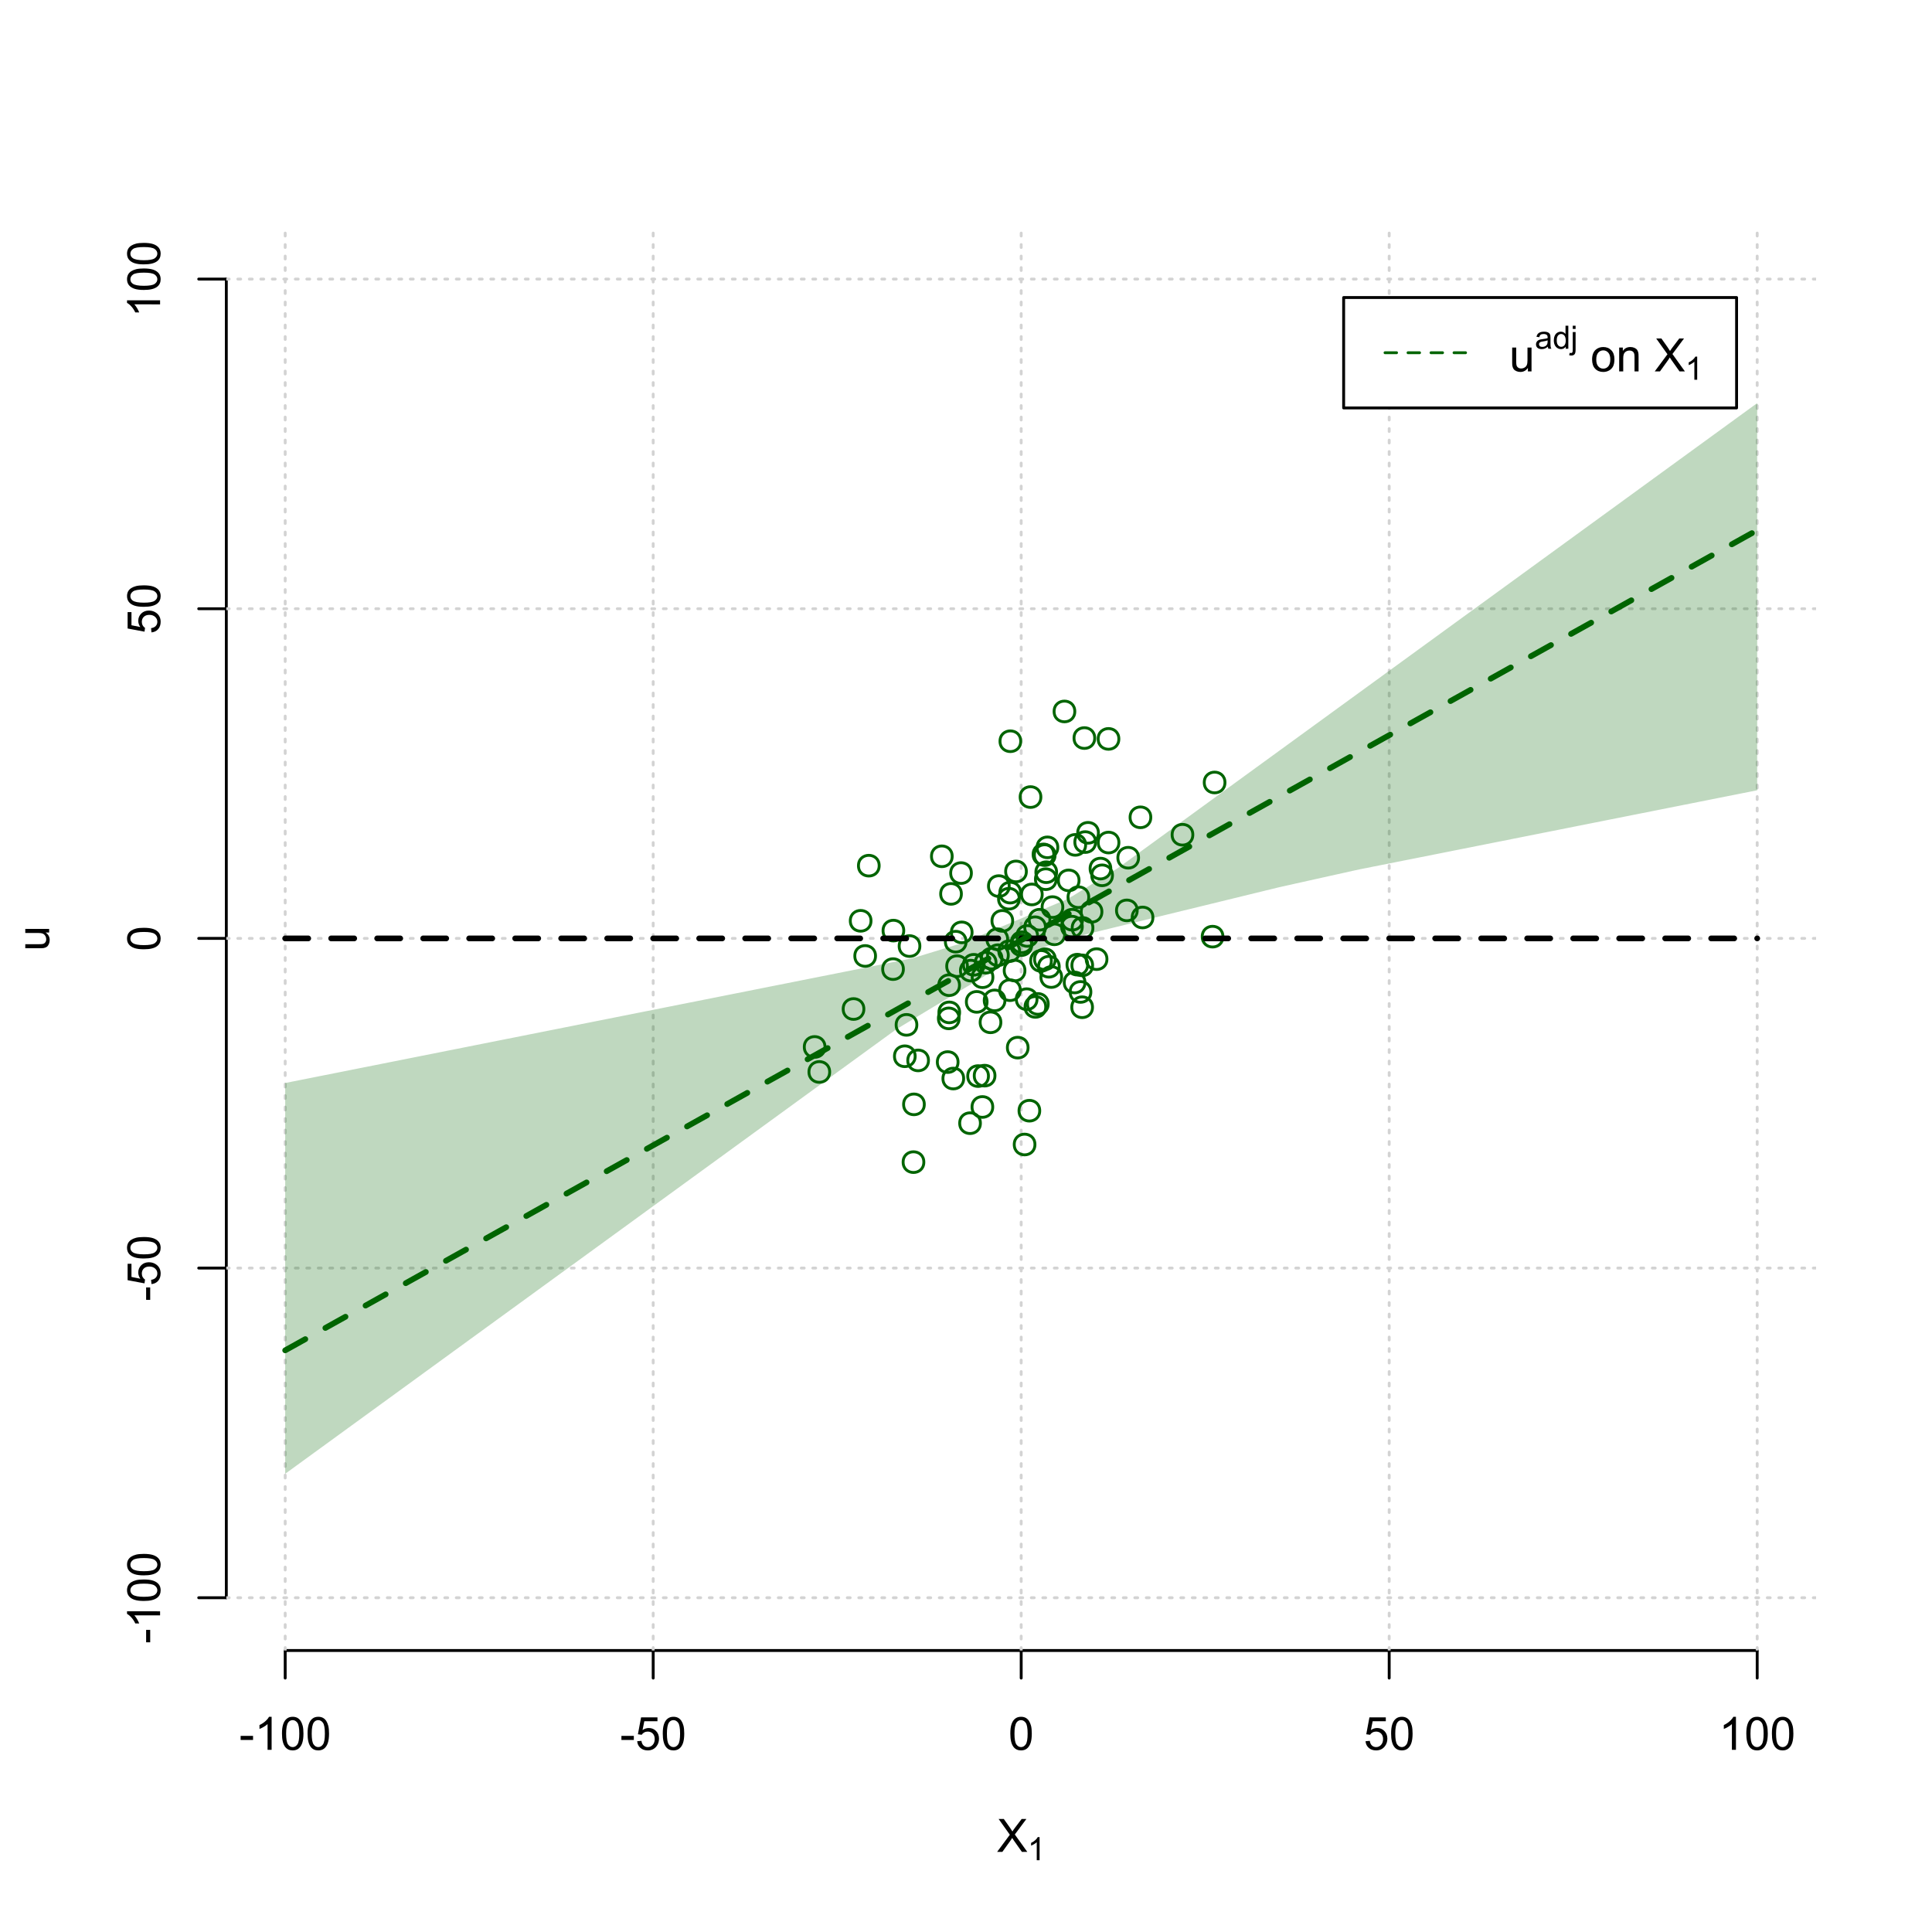<?xml version="1.0" encoding="UTF-8"?>
<svg xmlns="http://www.w3.org/2000/svg" xmlns:xlink="http://www.w3.org/1999/xlink" width="504pt" height="504pt" viewBox="0 0 504 504" version="1.1">
<defs>
<g>
<symbol overflow="visible" id="glyph0-0">
<path style="stroke:none;" d="M 1.5 0 L 1.5 -7.5 L 7.5 -7.5 L 7.5 0 Z M 1.688 -0.188 L 7.312 -0.188 L 7.312 -7.312 L 1.688 -7.312 Z M 1.688 -0.188 "/>
</symbol>
<symbol overflow="visible" id="glyph0-1">
<path style="stroke:none;" d="M 0.055 0 L 3.375 -4.477 L 0.445 -8.59 L 1.797 -8.59 L 3.359 -6.387 C 3.68 -5.93 3.91 -5.578 4.047 -5.332 C 4.238 -5.645 4.465 -5.969 4.727 -6.312 L 6.457 -8.59 L 7.695 -8.59 L 4.676 -4.539 L 7.93 0 L 6.523 0 L 4.359 -3.062 C 4.238 -3.238 4.113 -3.43 3.984 -3.641 C 3.789 -3.324 3.652 -3.109 3.574 -2.992 L 1.418 0 Z M 0.055 0 "/>
</symbol>
<symbol overflow="visible" id="glyph0-2">
<path style="stroke:none;" d="M 0.383 -2.578 L 0.383 -3.641 L 3.621 -3.641 L 3.621 -2.578 Z M 0.383 -2.578 "/>
</symbol>
<symbol overflow="visible" id="glyph0-3">
<path style="stroke:none;" d="M 4.469 0 L 3.414 0 L 3.414 -6.719 C 3.16 -6.477 2.828 -6.234 2.414 -5.996 C 2 -5.75 1.629 -5.57 1.305 -5.449 L 1.305 -6.469 C 1.895 -6.742 2.41 -7.078 2.852 -7.477 C 3.293 -7.871 3.605 -8.254 3.789 -8.625 L 4.469 -8.625 Z M 4.469 0 "/>
</symbol>
<symbol overflow="visible" id="glyph0-4">
<path style="stroke:none;" d="M 0.5 -4.234 C 0.496 -5.246 0.602 -6.062 0.812 -6.688 C 1.02 -7.305 1.328 -7.785 1.742 -8.121 C 2.148 -8.457 2.668 -8.625 3.297 -8.625 C 3.758 -8.625 4.164 -8.531 4.512 -8.348 C 4.855 -8.16 5.141 -7.891 5.371 -7.543 C 5.594 -7.191 5.773 -6.766 5.906 -6.266 C 6.035 -5.762 6.098 -5.086 6.102 -4.234 C 6.098 -3.227 5.996 -2.414 5.789 -1.797 C 5.578 -1.176 5.266 -0.695 4.859 -0.359 C 4.445 -0.02 3.926 0.145 3.297 0.148 C 2.465 0.145 1.816 -0.148 1.348 -0.742 C 0.781 -1.457 0.496 -2.621 0.5 -4.234 Z M 1.582 -4.234 C 1.582 -2.824 1.746 -1.887 2.074 -1.418 C 2.402 -0.949 2.809 -0.715 3.297 -0.719 C 3.777 -0.715 4.184 -0.949 4.52 -1.422 C 4.848 -1.887 5.016 -2.824 5.016 -4.234 C 5.016 -5.648 4.848 -6.59 4.52 -7.055 C 4.184 -7.516 3.773 -7.746 3.289 -7.75 C 2.801 -7.746 2.414 -7.543 2.125 -7.137 C 1.762 -6.613 1.582 -5.645 1.582 -4.234 Z M 1.582 -4.234 "/>
</symbol>
<symbol overflow="visible" id="glyph0-5">
<path style="stroke:none;" d="M 0.5 -2.25 L 1.605 -2.344 C 1.684 -1.805 1.871 -1.398 2.176 -1.125 C 2.473 -0.852 2.836 -0.715 3.258 -0.719 C 3.766 -0.715 4.195 -0.906 4.547 -1.293 C 4.898 -1.672 5.074 -2.18 5.074 -2.82 C 5.074 -3.414 4.902 -3.891 4.566 -4.242 C 4.227 -4.59 3.785 -4.762 3.242 -4.766 C 2.898 -4.762 2.594 -4.684 2.32 -4.531 C 2.047 -4.375 1.832 -4.176 1.676 -3.93 L 0.688 -4.062 L 1.516 -8.473 L 5.789 -8.473 L 5.789 -7.465 L 2.359 -7.465 L 1.898 -5.156 C 2.414 -5.516 2.953 -5.695 3.523 -5.695 C 4.27 -5.695 4.902 -5.434 5.422 -4.914 C 5.934 -4.395 6.191 -3.727 6.195 -2.914 C 6.191 -2.133 5.965 -1.461 5.516 -0.898 C 4.961 -0.199 4.211 0.145 3.258 0.148 C 2.477 0.145 1.836 -0.07 1.344 -0.508 C 0.844 -0.941 0.562 -1.523 0.5 -2.25 Z M 0.5 -2.25 "/>
</symbol>
<symbol overflow="visible" id="glyph0-6">
<path style="stroke:none;" d="M 4.867 0 L 4.867 -0.914 C 4.379 -0.211 3.723 0.141 2.895 0.141 C 2.527 0.141 2.184 0.07 1.867 -0.07 C 1.547 -0.211 1.309 -0.387 1.156 -0.602 C 1 -0.812 0.895 -1.074 0.832 -1.383 C 0.785 -1.59 0.762 -1.918 0.766 -2.367 L 0.766 -6.223 L 1.82 -6.223 L 1.82 -2.773 C 1.816 -2.219 1.84 -1.848 1.887 -1.656 C 1.949 -1.379 2.09 -1.16 2.309 -1.004 C 2.523 -0.84 2.789 -0.762 3.105 -0.766 C 3.418 -0.762 3.715 -0.844 3.996 -1.008 C 4.273 -1.172 4.469 -1.391 4.586 -1.672 C 4.699 -1.949 4.758 -2.355 4.758 -2.891 L 4.758 -6.223 L 5.812 -6.223 L 5.812 0 Z M 4.867 0 "/>
</symbol>
<symbol overflow="visible" id="glyph0-7">
<path style="stroke:none;" d=""/>
</symbol>
<symbol overflow="visible" id="glyph0-8">
<path style="stroke:none;" d="M 0.398 -3.109 C 0.398 -4.262 0.719 -5.117 1.359 -5.672 C 1.895 -6.133 2.547 -6.363 3.316 -6.363 C 4.172 -6.363 4.871 -6.082 5.414 -5.52 C 5.953 -4.957 6.223 -4.184 6.227 -3.199 C 6.223 -2.398 6.102 -1.766 5.867 -1.309 C 5.625 -0.848 5.277 -0.492 4.82 -0.238 C 4.359 0.016 3.859 0.141 3.316 0.141 C 2.441 0.141 1.734 -0.137 1.203 -0.695 C 0.664 -1.254 0.398 -2.059 0.398 -3.109 Z M 1.484 -3.109 C 1.48 -2.309 1.656 -1.711 2.004 -1.32 C 2.348 -0.922 2.785 -0.727 3.316 -0.727 C 3.84 -0.727 4.273 -0.926 4.621 -1.324 C 4.969 -1.723 5.145 -2.328 5.145 -3.148 C 5.145 -3.914 4.969 -4.496 4.617 -4.895 C 4.266 -5.289 3.832 -5.488 3.316 -5.492 C 2.785 -5.488 2.348 -5.293 2.004 -4.898 C 1.656 -4.5 1.48 -3.902 1.484 -3.109 Z M 1.484 -3.109 "/>
</symbol>
<symbol overflow="visible" id="glyph0-9">
<path style="stroke:none;" d="M 0.789 0 L 0.789 -6.223 L 1.742 -6.223 L 1.742 -5.336 C 2.195 -6.02 2.855 -6.363 3.719 -6.363 C 4.09 -6.363 4.434 -6.293 4.754 -6.16 C 5.066 -6.023 5.305 -5.848 5.461 -5.633 C 5.617 -5.41 5.727 -5.152 5.789 -4.852 C 5.828 -4.656 5.848 -4.312 5.848 -3.828 L 5.848 0 L 4.793 0 L 4.793 -3.785 C 4.793 -4.215 4.75 -4.535 4.668 -4.75 C 4.586 -4.961 4.441 -5.129 4.234 -5.258 C 4.023 -5.383 3.777 -5.449 3.5 -5.449 C 3.047 -5.449 2.66 -5.305 2.332 -5.02 C 2.004 -4.734 1.84 -4.195 1.844 -3.398 L 1.844 0 Z M 0.789 0 "/>
</symbol>
<symbol overflow="visible" id="glyph1-0">
<path style="stroke:none;" d="M 1.051 0 L 1.051 -5.25 L 5.25 -5.25 L 5.25 0 Z M 1.18 -0.133 L 5.117 -0.133 L 5.117 -5.117 L 1.18 -5.117 Z M 1.18 -0.133 "/>
</symbol>
<symbol overflow="visible" id="glyph1-1">
<path style="stroke:none;" d="M 3.129 0 L 2.391 0 L 2.391 -4.703 C 2.211 -4.531 1.977 -4.363 1.691 -4.195 C 1.398 -4.023 1.141 -3.895 0.914 -3.812 L 0.914 -4.527 C 1.328 -4.719 1.688 -4.953 1.996 -5.234 C 2.305 -5.508 2.523 -5.777 2.652 -6.039 L 3.129 -6.039 Z M 3.129 0 "/>
</symbol>
<symbol overflow="visible" id="glyph1-2">
<path style="stroke:none;" d="M 3.395 -0.539 C 3.117 -0.305 2.855 -0.137 2.605 -0.043 C 2.352 0.051 2.082 0.094 1.793 0.098 C 1.312 0.094 0.941 -0.02 0.688 -0.25 C 0.43 -0.48 0.305 -0.781 0.305 -1.148 C 0.305 -1.359 0.352 -1.551 0.449 -1.73 C 0.543 -1.902 0.668 -2.047 0.828 -2.156 C 0.984 -2.262 1.164 -2.34 1.363 -2.398 C 1.504 -2.434 1.723 -2.473 2.02 -2.512 C 2.609 -2.578 3.047 -2.664 3.336 -2.766 C 3.336 -2.867 3.34 -2.93 3.34 -2.957 C 3.34 -3.258 3.27 -3.469 3.129 -3.594 C 2.941 -3.758 2.66 -3.844 2.289 -3.844 C 1.941 -3.844 1.684 -3.781 1.52 -3.66 C 1.348 -3.535 1.227 -3.32 1.152 -3.016 L 0.43 -3.113 C 0.492 -3.418 0.602 -3.668 0.754 -3.863 C 0.902 -4.051 1.121 -4.199 1.406 -4.301 C 1.688 -4.402 2.016 -4.453 2.395 -4.453 C 2.766 -4.453 3.066 -4.406 3.301 -4.32 C 3.527 -4.23 3.699 -4.121 3.812 -3.992 C 3.918 -3.855 3.996 -3.691 4.043 -3.492 C 4.066 -3.363 4.078 -3.133 4.082 -2.809 L 4.082 -1.824 C 4.078 -1.137 4.094 -0.703 4.129 -0.523 C 4.156 -0.336 4.219 -0.164 4.316 0 L 3.543 0 C 3.465 -0.152 3.414 -0.332 3.395 -0.539 Z M 3.336 -2.188 C 3.062 -2.074 2.66 -1.98 2.129 -1.906 C 1.82 -1.859 1.605 -1.812 1.484 -1.758 C 1.355 -1.703 1.258 -1.621 1.191 -1.52 C 1.121 -1.41 1.09 -1.293 1.09 -1.168 C 1.09 -0.969 1.164 -0.805 1.312 -0.676 C 1.461 -0.543 1.68 -0.48 1.969 -0.48 C 2.25 -0.48 2.5 -0.539 2.727 -0.664 C 2.945 -0.785 3.109 -0.957 3.215 -1.176 C 3.293 -1.34 3.332 -1.586 3.336 -1.914 Z M 3.336 -2.188 "/>
</symbol>
<symbol overflow="visible" id="glyph1-3">
<path style="stroke:none;" d="M 3.379 0 L 3.379 -0.551 C 3.102 -0.121 2.695 0.094 2.16 0.098 C 1.812 0.094 1.492 0 1.203 -0.188 C 0.906 -0.379 0.68 -0.645 0.523 -0.988 C 0.359 -1.328 0.281 -1.723 0.285 -2.172 C 0.281 -2.605 0.355 -3 0.504 -3.355 C 0.648 -3.707 0.863 -3.977 1.156 -4.168 C 1.441 -4.355 1.766 -4.453 2.129 -4.453 C 2.387 -4.453 2.621 -4.395 2.828 -4.285 C 3.031 -4.172 3.199 -4.031 3.332 -3.855 L 3.332 -6.012 L 4.066 -6.012 L 4.066 0 Z M 1.047 -2.172 C 1.043 -1.613 1.16 -1.195 1.398 -0.922 C 1.629 -0.641 1.906 -0.504 2.23 -0.508 C 2.551 -0.504 2.824 -0.637 3.051 -0.902 C 3.273 -1.168 3.387 -1.57 3.391 -2.113 C 3.387 -2.707 3.273 -3.145 3.047 -3.426 C 2.816 -3.703 2.531 -3.844 2.199 -3.844 C 1.867 -3.844 1.594 -3.707 1.375 -3.441 C 1.152 -3.168 1.043 -2.746 1.047 -2.172 Z M 1.047 -2.172 "/>
</symbol>
<symbol overflow="visible" id="glyph1-4">
<path style="stroke:none;" d="M 0.551 -5.156 L 0.551 -6.012 L 1.289 -6.012 L 1.289 -5.156 Z M -0.387 1.691 L -0.246 1.062 C -0.098 1.098 0.016 1.117 0.102 1.121 C 0.25 1.117 0.363 1.066 0.438 0.969 C 0.512 0.867 0.551 0.621 0.551 0.223 L 0.551 -4.355 L 1.289 -4.355 L 1.289 0.238 C 1.289 0.773 1.219 1.148 1.078 1.359 C 0.898 1.633 0.602 1.77 0.191 1.77 C -0.008 1.77 -0.199 1.742 -0.387 1.691 Z M -0.387 1.691 "/>
</symbol>
<symbol overflow="visible" id="glyph2-0">
<path style="stroke:none;" d="M 0 -1.5 L -7.5 -1.5 L -7.5 -7.5 L 0 -7.5 Z M -0.188 -1.688 L -0.188 -7.312 L -7.312 -7.312 L -7.312 -1.688 Z M -0.188 -1.688 "/>
</symbol>
<symbol overflow="visible" id="glyph2-1">
<path style="stroke:none;" d="M 0 -4.867 L -0.914 -4.867 C -0.211 -4.379 0.141 -3.723 0.141 -2.895 C 0.141 -2.527 0.07 -2.184 -0.07 -1.867 C -0.211 -1.547 -0.387 -1.309 -0.598 -1.156 C -0.809 -1 -1.07 -0.895 -1.383 -0.832 C -1.59 -0.789 -1.918 -0.766 -2.367 -0.77 L -6.223 -0.77 L -6.223 -1.824 L -2.773 -1.824 C -2.219 -1.82 -1.848 -1.844 -1.656 -1.887 C -1.379 -1.949 -1.16 -2.09 -1.004 -2.309 C -0.84 -2.523 -0.762 -2.789 -0.766 -3.105 C -0.762 -3.418 -0.844 -3.715 -1.008 -3.996 C -1.172 -4.273 -1.391 -4.469 -1.672 -4.586 C -1.945 -4.699 -2.352 -4.758 -2.887 -4.758 L -6.223 -4.758 L -6.223 -5.812 L 0 -5.812 Z M 0 -4.867 "/>
</symbol>
<symbol overflow="visible" id="glyph2-2">
<path style="stroke:none;" d="M -2.578 -0.383 L -3.641 -0.383 L -3.641 -3.621 L -2.578 -3.621 Z M -2.578 -0.383 "/>
</symbol>
<symbol overflow="visible" id="glyph2-3">
<path style="stroke:none;" d="M 0 -4.469 L 0 -3.414 L -6.719 -3.418 C -6.477 -3.16 -6.234 -2.828 -5.996 -2.418 C -5.75 -2.004 -5.57 -1.633 -5.449 -1.309 L -6.469 -1.309 C -6.742 -1.895 -7.078 -2.41 -7.477 -2.852 C -7.871 -3.293 -8.254 -3.605 -8.625 -3.793 L -8.625 -4.473 Z M 0 -4.469 "/>
</symbol>
<symbol overflow="visible" id="glyph2-4">
<path style="stroke:none;" d="M -4.234 -0.5 C -5.246 -0.496 -6.062 -0.602 -6.688 -0.812 C -7.305 -1.02 -7.785 -1.328 -8.121 -1.742 C -8.457 -2.152 -8.625 -2.672 -8.625 -3.301 C -8.625 -3.758 -8.531 -4.164 -8.348 -4.512 C -8.16 -4.859 -7.891 -5.145 -7.543 -5.371 C -7.191 -5.594 -6.766 -5.773 -6.266 -5.906 C -5.762 -6.035 -5.086 -6.098 -4.234 -6.102 C -3.223 -6.098 -2.41 -5.996 -1.793 -5.789 C -1.176 -5.578 -0.695 -5.266 -0.359 -4.859 C -0.02 -4.445 0.145 -3.926 0.148 -3.297 C 0.145 -2.465 -0.148 -1.816 -0.742 -1.348 C -1.457 -0.781 -2.621 -0.496 -4.234 -0.5 Z M -4.234 -1.582 C -2.824 -1.582 -1.887 -1.746 -1.418 -2.074 C -0.949 -2.402 -0.715 -2.809 -0.719 -3.297 C -0.715 -3.777 -0.949 -4.184 -1.422 -4.52 C -1.887 -4.848 -2.824 -5.016 -4.234 -5.016 C -5.648 -5.016 -6.59 -4.848 -7.055 -4.52 C -7.516 -4.188 -7.746 -3.777 -7.75 -3.289 C -7.746 -2.801 -7.543 -2.414 -7.137 -2.129 C -6.613 -1.762 -5.645 -1.582 -4.234 -1.582 Z M -4.234 -1.582 "/>
</symbol>
<symbol overflow="visible" id="glyph2-5">
<path style="stroke:none;" d="M -2.25 -0.5 L -2.344 -1.605 C -1.805 -1.684 -1.398 -1.871 -1.125 -2.176 C -0.852 -2.473 -0.715 -2.836 -0.719 -3.258 C -0.715 -3.766 -0.906 -4.195 -1.293 -4.547 C -1.672 -4.898 -2.18 -5.074 -2.816 -5.074 C -3.414 -5.074 -3.891 -4.902 -4.242 -4.566 C -4.59 -4.227 -4.762 -3.785 -4.766 -3.242 C -4.762 -2.898 -4.684 -2.594 -4.531 -2.32 C -4.375 -2.047 -4.176 -1.832 -3.93 -1.676 L -4.062 -0.688 L -8.473 -1.52 L -8.473 -5.789 L -7.465 -5.789 L -7.465 -2.363 L -5.156 -1.898 C -5.516 -2.414 -5.695 -2.953 -5.695 -3.523 C -5.695 -4.27 -5.434 -4.902 -4.914 -5.422 C -4.395 -5.934 -3.727 -6.191 -2.91 -6.195 C -2.133 -6.191 -1.461 -5.965 -0.895 -5.516 C -0.199 -4.961 0.145 -4.211 0.148 -3.258 C 0.145 -2.477 -0.07 -1.836 -0.508 -1.344 C -0.941 -0.848 -1.523 -0.566 -2.25 -0.5 Z M -2.25 -0.5 "/>
</symbol>
</g>
<clipPath id="clip1">
  <path d="M 74 59.039 L 75 59.039 L 75 430.559 L 74 430.559 Z M 74 59.039 "/>
</clipPath>
<clipPath id="clip2">
  <path d="M 170 59.039 L 171 59.039 L 171 430.559 L 170 430.559 Z M 170 59.039 "/>
</clipPath>
<clipPath id="clip3">
  <path d="M 266 59.039 L 267 59.039 L 267 430.559 L 266 430.559 Z M 266 59.039 "/>
</clipPath>
<clipPath id="clip4">
  <path d="M 362 59.039 L 363 59.039 L 363 430.559 L 362 430.559 Z M 362 59.039 "/>
</clipPath>
<clipPath id="clip5">
  <path d="M 458 59.039 L 459 59.039 L 459 430.559 L 458 430.559 Z M 458 59.039 "/>
</clipPath>
<clipPath id="clip6">
  <path d="M 59.039 416 L 473.758 416 L 473.758 418 L 59.039 418 Z M 59.039 416 "/>
</clipPath>
<clipPath id="clip7">
  <path d="M 59.039 330 L 473.758 330 L 473.758 332 L 59.039 332 Z M 59.039 330 "/>
</clipPath>
<clipPath id="clip8">
  <path d="M 59.039 244 L 473.758 244 L 473.758 246 L 59.039 246 Z M 59.039 244 "/>
</clipPath>
<clipPath id="clip9">
  <path d="M 59.039 158 L 473.758 158 L 473.758 160 L 59.039 160 Z M 59.039 158 "/>
</clipPath>
<clipPath id="clip10">
  <path d="M 59.039 72 L 473.758 72 L 473.758 74 L 59.039 74 Z M 59.039 72 "/>
</clipPath>
</defs>
<g id="surface4686">
<rect x="0" y="0" width="504" height="504" style="fill:rgb(100%,100%,100%);fill-opacity:1;stroke:none;"/>
<g style="fill:rgb(0%,0%,0%);fill-opacity:1;">
  <use xlink:href="#glyph0-1" x="260.062" y="483.102"/>
</g>
<g style="fill:rgb(0%,0%,0%);fill-opacity:1;">
  <use xlink:href="#glyph1-1" x="268.066" y="485.281"/>
</g>
<g style="fill:rgb(0%,0%,0%);fill-opacity:1;">
  <use xlink:href="#glyph2-1" x="12.82" y="248.137"/>
</g>
<path style="fill:none;stroke-width:0.75;stroke-linecap:round;stroke-linejoin:round;stroke:rgb(0%,0%,0%);stroke-opacity:1;stroke-miterlimit:10;" d="M 74.398 430.559 L 458.398 430.559 "/>
<path style="fill:none;stroke-width:0.75;stroke-linecap:round;stroke-linejoin:round;stroke:rgb(0%,0%,0%);stroke-opacity:1;stroke-miterlimit:10;" d="M 74.398 430.559 L 74.398 437.762 "/>
<path style="fill:none;stroke-width:0.75;stroke-linecap:round;stroke-linejoin:round;stroke:rgb(0%,0%,0%);stroke-opacity:1;stroke-miterlimit:10;" d="M 170.398 430.559 L 170.398 437.762 "/>
<path style="fill:none;stroke-width:0.75;stroke-linecap:round;stroke-linejoin:round;stroke:rgb(0%,0%,0%);stroke-opacity:1;stroke-miterlimit:10;" d="M 266.398 430.559 L 266.398 437.762 "/>
<path style="fill:none;stroke-width:0.75;stroke-linecap:round;stroke-linejoin:round;stroke:rgb(0%,0%,0%);stroke-opacity:1;stroke-miterlimit:10;" d="M 362.398 430.559 L 362.398 437.762 "/>
<path style="fill:none;stroke-width:0.75;stroke-linecap:round;stroke-linejoin:round;stroke:rgb(0%,0%,0%);stroke-opacity:1;stroke-miterlimit:10;" d="M 458.398 430.559 L 458.398 437.762 "/>
<g style="fill:rgb(0%,0%,0%);fill-opacity:1;">
  <use xlink:href="#glyph0-2" x="62.391" y="456.48"/>
  <use xlink:href="#glyph0-3" x="66.387" y="456.48"/>
  <use xlink:href="#glyph0-4" x="73.061" y="456.48"/>
  <use xlink:href="#glyph0-4" x="79.734" y="456.48"/>
</g>
<g style="fill:rgb(0%,0%,0%);fill-opacity:1;">
  <use xlink:href="#glyph0-2" x="161.727" y="456.48"/>
  <use xlink:href="#glyph0-5" x="165.723" y="456.48"/>
  <use xlink:href="#glyph0-4" x="172.396" y="456.48"/>
</g>
<g style="fill:rgb(0%,0%,0%);fill-opacity:1;">
  <use xlink:href="#glyph0-4" x="263.062" y="456.48"/>
</g>
<g style="fill:rgb(0%,0%,0%);fill-opacity:1;">
  <use xlink:href="#glyph0-5" x="355.727" y="456.48"/>
  <use xlink:href="#glyph0-4" x="362.4" y="456.48"/>
</g>
<g style="fill:rgb(0%,0%,0%);fill-opacity:1;">
  <use xlink:href="#glyph0-3" x="448.387" y="456.48"/>
  <use xlink:href="#glyph0-4" x="455.061" y="456.48"/>
  <use xlink:href="#glyph0-4" x="461.734" y="456.48"/>
</g>
<path style="fill:none;stroke-width:0.75;stroke-linecap:round;stroke-linejoin:round;stroke:rgb(0%,0%,0%);stroke-opacity:1;stroke-miterlimit:10;" d="M 59.039 416.801 L 59.039 72.801 "/>
<path style="fill:none;stroke-width:0.75;stroke-linecap:round;stroke-linejoin:round;stroke:rgb(0%,0%,0%);stroke-opacity:1;stroke-miterlimit:10;" d="M 59.039 416.801 L 51.84 416.801 "/>
<path style="fill:none;stroke-width:0.75;stroke-linecap:round;stroke-linejoin:round;stroke:rgb(0%,0%,0%);stroke-opacity:1;stroke-miterlimit:10;" d="M 59.039 330.801 L 51.84 330.801 "/>
<path style="fill:none;stroke-width:0.75;stroke-linecap:round;stroke-linejoin:round;stroke:rgb(0%,0%,0%);stroke-opacity:1;stroke-miterlimit:10;" d="M 59.039 244.801 L 51.84 244.801 "/>
<path style="fill:none;stroke-width:0.75;stroke-linecap:round;stroke-linejoin:round;stroke:rgb(0%,0%,0%);stroke-opacity:1;stroke-miterlimit:10;" d="M 59.039 158.801 L 51.84 158.801 "/>
<path style="fill:none;stroke-width:0.75;stroke-linecap:round;stroke-linejoin:round;stroke:rgb(0%,0%,0%);stroke-opacity:1;stroke-miterlimit:10;" d="M 59.039 72.801 L 51.84 72.801 "/>
<g style="fill:rgb(0%,0%,0%);fill-opacity:1;">
  <use xlink:href="#glyph2-2" x="41.762" y="428.809"/>
  <use xlink:href="#glyph2-3" x="41.762" y="424.812"/>
  <use xlink:href="#glyph2-4" x="41.762" y="418.139"/>
  <use xlink:href="#glyph2-4" x="41.762" y="411.465"/>
</g>
<g style="fill:rgb(0%,0%,0%);fill-opacity:1;">
  <use xlink:href="#glyph2-2" x="41.762" y="339.473"/>
  <use xlink:href="#glyph2-5" x="41.762" y="335.477"/>
  <use xlink:href="#glyph2-4" x="41.762" y="328.803"/>
</g>
<g style="fill:rgb(0%,0%,0%);fill-opacity:1;">
  <use xlink:href="#glyph2-4" x="41.762" y="248.137"/>
</g>
<g style="fill:rgb(0%,0%,0%);fill-opacity:1;">
  <use xlink:href="#glyph2-5" x="41.762" y="165.473"/>
  <use xlink:href="#glyph2-4" x="41.762" y="158.799"/>
</g>
<g style="fill:rgb(0%,0%,0%);fill-opacity:1;">
  <use xlink:href="#glyph2-3" x="41.762" y="82.812"/>
  <use xlink:href="#glyph2-4" x="41.762" y="76.139"/>
  <use xlink:href="#glyph2-4" x="41.762" y="69.465"/>
</g>
<g clip-path="url(#clip1)" clip-rule="nonzero">
<path style="fill:none;stroke-width:0.75;stroke-linecap:round;stroke-linejoin:round;stroke:rgb(82.745%,82.745%,82.745%);stroke-opacity:1;stroke-dasharray:0.75,2.25;stroke-miterlimit:10;" d="M 74.398 430.559 L 74.398 59.039 "/>
</g>
<g clip-path="url(#clip2)" clip-rule="nonzero">
<path style="fill:none;stroke-width:0.75;stroke-linecap:round;stroke-linejoin:round;stroke:rgb(82.745%,82.745%,82.745%);stroke-opacity:1;stroke-dasharray:0.75,2.25;stroke-miterlimit:10;" d="M 170.398 430.559 L 170.398 59.039 "/>
</g>
<g clip-path="url(#clip3)" clip-rule="nonzero">
<path style="fill:none;stroke-width:0.75;stroke-linecap:round;stroke-linejoin:round;stroke:rgb(82.745%,82.745%,82.745%);stroke-opacity:1;stroke-dasharray:0.75,2.25;stroke-miterlimit:10;" d="M 266.398 430.559 L 266.398 59.039 "/>
</g>
<g clip-path="url(#clip4)" clip-rule="nonzero">
<path style="fill:none;stroke-width:0.75;stroke-linecap:round;stroke-linejoin:round;stroke:rgb(82.745%,82.745%,82.745%);stroke-opacity:1;stroke-dasharray:0.75,2.25;stroke-miterlimit:10;" d="M 362.398 430.559 L 362.398 59.039 "/>
</g>
<g clip-path="url(#clip5)" clip-rule="nonzero">
<path style="fill:none;stroke-width:0.75;stroke-linecap:round;stroke-linejoin:round;stroke:rgb(82.745%,82.745%,82.745%);stroke-opacity:1;stroke-dasharray:0.75,2.25;stroke-miterlimit:10;" d="M 458.398 430.559 L 458.398 59.039 "/>
</g>
<g clip-path="url(#clip6)" clip-rule="nonzero">
<path style="fill:none;stroke-width:0.75;stroke-linecap:round;stroke-linejoin:round;stroke:rgb(82.745%,82.745%,82.745%);stroke-opacity:1;stroke-dasharray:0.75,2.25;stroke-miterlimit:10;" d="M 59.039 416.801 L 473.762 416.801 "/>
</g>
<g clip-path="url(#clip7)" clip-rule="nonzero">
<path style="fill:none;stroke-width:0.75;stroke-linecap:round;stroke-linejoin:round;stroke:rgb(82.745%,82.745%,82.745%);stroke-opacity:1;stroke-dasharray:0.75,2.25;stroke-miterlimit:10;" d="M 59.039 330.801 L 473.762 330.801 "/>
</g>
<g clip-path="url(#clip8)" clip-rule="nonzero">
<path style="fill:none;stroke-width:0.75;stroke-linecap:round;stroke-linejoin:round;stroke:rgb(82.745%,82.745%,82.745%);stroke-opacity:1;stroke-dasharray:0.75,2.25;stroke-miterlimit:10;" d="M 59.039 244.801 L 473.762 244.801 "/>
</g>
<g clip-path="url(#clip9)" clip-rule="nonzero">
<path style="fill:none;stroke-width:0.75;stroke-linecap:round;stroke-linejoin:round;stroke:rgb(82.745%,82.745%,82.745%);stroke-opacity:1;stroke-dasharray:0.75,2.25;stroke-miterlimit:10;" d="M 59.039 158.801 L 473.762 158.801 "/>
</g>
<g clip-path="url(#clip10)" clip-rule="nonzero">
<path style="fill:none;stroke-width:0.75;stroke-linecap:round;stroke-linejoin:round;stroke:rgb(82.745%,82.745%,82.745%);stroke-opacity:1;stroke-dasharray:0.75,2.25;stroke-miterlimit:10;" d="M 59.039 72.801 L 473.762 72.801 "/>
</g>
<path style=" stroke:none;fill-rule:nonzero;fill:rgb(0%,39.216%,0%);fill-opacity:0.251;" d="M 74.398 320.703 L 74.398 282.523 L 76.32 282.141 L 78.238 281.758 L 80.16 281.379 L 82.078 280.996 L 85.922 280.23 L 87.84 279.852 L 89.762 279.469 L 91.68 279.086 L 93.602 278.703 L 95.52 278.324 L 97.441 277.941 L 99.359 277.559 L 101.281 277.176 L 103.199 276.797 L 105.121 276.414 L 107.039 276.031 L 108.961 275.648 L 110.879 275.27 L 112.801 274.887 L 114.719 274.504 L 116.641 274.121 L 118.559 273.742 L 120.48 273.359 L 122.398 272.977 L 124.32 272.594 L 126.238 272.215 L 128.16 271.832 L 130.078 271.449 L 132 271.066 L 133.922 270.688 L 135.84 270.305 L 137.762 269.922 L 139.68 269.539 L 141.602 269.16 L 143.52 268.777 L 145.441 268.395 L 147.359 268.012 L 149.281 267.633 L 151.199 267.25 L 153.121 266.867 L 155.039 266.484 L 156.961 266.105 L 158.879 265.723 L 160.801 265.34 L 162.719 264.957 L 164.641 264.578 L 166.559 264.195 L 168.48 263.812 L 170.398 263.43 L 172.32 263.051 L 174.238 262.668 L 176.16 262.285 L 178.078 261.902 L 180 261.523 L 181.922 261.141 L 183.84 260.758 L 185.762 260.375 L 187.68 259.996 L 189.602 259.613 L 191.52 259.23 L 193.441 258.848 L 195.359 258.469 L 197.281 258.086 L 199.199 257.703 L 201.121 257.32 L 203.039 256.941 L 204.961 256.559 L 206.879 256.176 L 208.801 255.793 L 210.719 255.414 L 212.641 255.031 L 214.559 254.648 L 216.48 254.27 L 218.398 253.887 L 220.32 253.504 L 222.238 253.121 L 224.16 252.742 L 226.078 252.359 L 229.922 251.594 L 231.84 251.215 L 233.762 250.832 L 235.68 250.449 L 237.602 250.066 L 239.52 249.52 L 241.441 248.934 L 243.359 248.348 L 245.281 247.762 L 247.199 247.172 L 249.121 246.586 L 251.039 246 L 252.961 245.23 L 254.879 244.426 L 256.801 243.621 L 258.719 242.816 L 260.641 242.012 L 262.559 241.207 L 264.48 240.402 L 266.398 239.598 L 268.32 238.793 L 270.238 237.988 L 272.16 237.188 L 274.078 236.383 L 277.922 234.773 L 279.84 233.73 L 281.762 232.547 L 283.68 231.363 L 285.602 230.18 L 287.52 228.996 L 289.441 227.812 L 291.359 226.629 L 293.281 225.258 L 295.199 223.863 L 297.121 222.465 L 299.039 221.07 L 300.961 219.672 L 302.879 218.277 L 304.801 216.879 L 306.719 215.484 L 308.641 214.086 L 310.559 212.691 L 312.48 211.293 L 314.398 209.898 L 316.32 208.5 L 318.238 207.105 L 320.16 205.707 L 322.078 204.312 L 325.922 201.516 L 327.84 200.121 L 329.762 198.723 L 331.68 197.328 L 333.602 195.93 L 335.52 194.535 L 337.441 193.137 L 339.359 191.742 L 341.281 190.344 L 343.199 188.949 L 345.121 187.551 L 347.039 186.156 L 348.961 184.758 L 350.879 183.363 L 352.801 181.965 L 354.719 180.57 L 356.641 179.172 L 358.559 177.777 L 360.48 176.379 L 362.398 174.984 L 364.32 173.586 L 366.238 172.191 L 368.16 170.793 L 370.078 169.398 L 372 168 L 373.922 166.605 L 375.84 165.207 L 377.762 163.809 L 379.68 162.414 L 381.602 161.016 L 383.52 159.621 L 385.441 158.223 L 387.359 156.828 L 389.281 155.43 L 391.199 154.035 L 393.121 152.637 L 395.039 151.242 L 396.961 149.844 L 398.879 148.449 L 400.801 147.051 L 402.719 145.656 L 404.641 144.258 L 406.559 142.863 L 408.48 141.465 L 410.398 140.07 L 412.32 138.672 L 414.238 137.277 L 416.16 135.879 L 418.078 134.484 L 420 133.086 L 421.922 131.691 L 423.84 130.293 L 425.762 128.898 L 427.68 127.5 L 429.602 126.102 L 431.52 124.707 L 433.441 123.309 L 435.359 121.914 L 437.281 120.516 L 439.199 119.121 L 441.121 117.723 L 443.039 116.328 L 444.961 114.93 L 446.879 113.535 L 448.801 112.137 L 450.719 110.742 L 452.641 109.344 L 454.559 107.949 L 456.48 106.551 L 458.398 105.156 L 458.398 72.801 L 458.398 206.156 L 456.48 206.539 L 454.559 206.922 L 452.641 207.305 L 450.719 207.684 L 448.801 208.066 L 446.879 208.449 L 444.961 208.832 L 443.039 209.211 L 441.121 209.594 L 439.199 209.977 L 437.281 210.359 L 435.359 210.738 L 433.441 211.121 L 431.52 211.504 L 429.602 211.887 L 427.68 212.266 L 425.762 212.648 L 423.84 213.031 L 421.922 213.414 L 420 213.793 L 418.078 214.176 L 416.16 214.559 L 414.238 214.941 L 412.32 215.32 L 410.398 215.703 L 408.48 216.086 L 406.559 216.469 L 404.641 216.848 L 402.719 217.23 L 400.801 217.613 L 398.879 217.996 L 396.961 218.375 L 395.039 218.758 L 393.121 219.141 L 391.199 219.523 L 389.281 219.902 L 387.359 220.285 L 385.441 220.668 L 383.52 221.051 L 381.602 221.43 L 379.68 221.812 L 377.762 222.195 L 375.84 222.578 L 373.922 222.957 L 370.078 223.723 L 368.16 224.105 L 366.238 224.484 L 364.32 224.867 L 362.398 225.25 L 360.48 225.633 L 358.559 226.012 L 356.641 226.395 L 354.719 226.777 L 352.801 227.195 L 350.879 227.625 L 348.961 228.051 L 347.039 228.477 L 345.121 228.906 L 343.199 229.332 L 341.281 229.758 L 339.359 230.188 L 337.441 230.613 L 335.52 231.039 L 333.602 231.477 L 331.68 231.945 L 329.762 232.41 L 327.84 232.879 L 325.922 233.348 L 322.078 234.285 L 320.16 234.754 L 318.238 235.223 L 316.32 235.691 L 314.398 236.16 L 312.48 236.629 L 310.559 237.098 L 308.641 237.562 L 306.719 238.031 L 304.801 238.5 L 302.879 238.969 L 300.961 239.438 L 299.039 239.906 L 297.121 240.375 L 295.199 240.844 L 293.281 241.312 L 291.359 241.781 L 289.441 242.25 L 287.52 242.715 L 285.602 243.184 L 283.68 243.652 L 281.762 244.121 L 279.84 244.59 L 277.922 245.059 L 276 245.672 L 274.078 246.438 L 272.16 247.207 L 270.238 247.973 L 268.32 248.742 L 266.398 249.508 L 264.48 250.273 L 262.559 251.176 L 260.641 252.336 L 258.719 253.492 L 256.801 254.652 L 254.879 255.809 L 252.961 256.965 L 251.039 258.125 L 249.121 259.281 L 247.199 260.438 L 245.281 261.598 L 243.359 262.754 L 241.441 263.914 L 239.52 265.07 L 237.602 266.227 L 235.68 267.387 L 233.762 268.551 L 231.84 269.949 L 229.922 271.344 L 228 272.742 L 226.078 274.137 L 224.16 275.535 L 222.238 276.93 L 220.32 278.328 L 218.398 279.723 L 216.48 281.121 L 214.559 282.52 L 212.641 283.914 L 210.719 285.312 L 208.801 286.707 L 206.879 288.105 L 204.961 289.5 L 203.039 290.898 L 201.121 292.293 L 199.199 293.691 L 197.281 295.086 L 195.359 296.484 L 193.441 297.879 L 191.52 299.277 L 189.602 300.672 L 187.68 302.07 L 185.762 303.465 L 183.84 304.863 L 181.922 306.258 L 180 307.656 L 178.078 309.051 L 176.16 310.449 L 174.238 311.844 L 172.32 313.242 L 170.398 314.637 L 168.48 316.035 L 166.559 317.43 L 164.641 318.828 L 162.719 320.227 L 160.801 321.621 L 158.879 323.02 L 156.961 324.414 L 155.039 325.812 L 153.121 327.207 L 151.199 328.605 L 149.281 330 L 147.359 331.398 L 145.441 332.793 L 143.52 334.191 L 141.602 335.586 L 139.68 336.984 L 137.762 338.379 L 135.84 339.777 L 133.922 341.172 L 132 342.57 L 130.078 343.965 L 128.16 345.363 L 126.238 346.758 L 124.32 348.156 L 122.398 349.551 L 120.48 350.949 L 118.559 352.344 L 116.641 353.742 L 114.719 355.137 L 112.801 356.535 L 110.879 357.93 L 108.961 359.328 L 107.039 360.727 L 105.121 362.121 L 103.199 363.52 L 101.281 364.914 L 99.359 366.312 L 97.441 367.707 L 95.52 369.105 L 93.602 370.5 L 91.68 371.898 L 89.762 373.293 L 87.84 374.691 L 85.922 376.086 L 84 377.484 L 82.078 378.879 L 80.16 380.277 L 78.238 381.672 L 76.32 383.07 L 74.398 384.465 L 74.398 416.801 Z M 74.398 320.703 "/>
<path style="fill:none;stroke-width:0.75;stroke-linecap:round;stroke-linejoin:round;stroke:rgb(0%,39.216%,0%);stroke-opacity:1;stroke-miterlimit:10;" d="M 319.555 204.129 C 319.555 207.727 314.156 207.727 314.156 204.129 C 314.156 200.527 319.555 200.527 319.555 204.129 "/>
<path style="fill:none;stroke-width:0.75;stroke-linecap:round;stroke-linejoin:round;stroke:rgb(0%,39.216%,0%);stroke-opacity:1;stroke-miterlimit:10;" d="M 271.879 233.336 C 271.879 236.938 266.48 236.938 266.48 233.336 C 266.48 229.734 271.879 229.734 271.879 233.336 "/>
<path style="fill:none;stroke-width:0.75;stroke-linecap:round;stroke-linejoin:round;stroke:rgb(0%,39.216%,0%);stroke-opacity:1;stroke-miterlimit:10;" d="M 271.531 207.93 C 271.531 211.527 266.129 211.527 266.129 207.93 C 266.129 204.328 271.531 204.328 271.531 207.93 "/>
<path style="fill:none;stroke-width:0.75;stroke-linecap:round;stroke-linejoin:round;stroke:rgb(0%,39.216%,0%);stroke-opacity:1;stroke-miterlimit:10;" d="M 269.27 245.809 C 269.27 249.41 263.867 249.41 263.867 245.809 C 263.867 242.207 269.27 242.207 269.27 245.809 "/>
<path style="fill:none;stroke-width:0.75;stroke-linecap:round;stroke-linejoin:round;stroke:rgb(0%,39.216%,0%);stroke-opacity:1;stroke-miterlimit:10;" d="M 289.773 226.586 C 289.773 230.188 284.375 230.188 284.375 226.586 C 284.375 222.988 289.773 222.988 289.773 226.586 "/>
<path style="fill:none;stroke-width:0.75;stroke-linecap:round;stroke-linejoin:round;stroke:rgb(0%,39.216%,0%);stroke-opacity:1;stroke-miterlimit:10;" d="M 261.094 266.691 C 261.094 270.289 255.691 270.289 255.691 266.691 C 255.691 263.09 261.094 263.09 261.094 266.691 "/>
<path style="fill:none;stroke-width:0.75;stroke-linecap:round;stroke-linejoin:round;stroke:rgb(0%,39.216%,0%);stroke-opacity:1;stroke-miterlimit:10;" d="M 285.027 251.836 C 285.027 255.434 279.629 255.434 279.629 251.836 C 279.629 248.234 285.027 248.234 285.027 251.836 "/>
<path style="fill:none;stroke-width:0.75;stroke-linecap:round;stroke-linejoin:round;stroke:rgb(0%,39.216%,0%);stroke-opacity:1;stroke-miterlimit:10;" d="M 285.578 192.539 C 285.578 196.137 280.18 196.137 280.18 192.539 C 280.18 188.938 285.578 188.938 285.578 192.539 "/>
<path style="fill:none;stroke-width:0.75;stroke-linecap:round;stroke-linejoin:round;stroke:rgb(0%,39.216%,0%);stroke-opacity:1;stroke-miterlimit:10;" d="M 266.27 193.367 C 266.27 196.965 260.871 196.965 260.871 193.367 C 260.871 189.766 266.27 189.766 266.27 193.367 "/>
<path style="fill:none;stroke-width:0.75;stroke-linecap:round;stroke-linejoin:round;stroke:rgb(0%,39.216%,0%);stroke-opacity:1;stroke-miterlimit:10;" d="M 256.734 251.684 C 256.734 255.285 251.336 255.285 251.336 251.684 C 251.336 248.086 256.734 248.086 256.734 251.684 "/>
<path style="fill:none;stroke-width:0.75;stroke-linecap:round;stroke-linejoin:round;stroke:rgb(0%,39.216%,0%);stroke-opacity:1;stroke-miterlimit:10;" d="M 259.016 254.926 C 259.016 258.523 253.617 258.523 253.617 254.926 C 253.617 251.324 259.016 251.324 259.016 254.926 "/>
<path style="fill:none;stroke-width:0.75;stroke-linecap:round;stroke-linejoin:round;stroke:rgb(0%,39.216%,0%);stroke-opacity:1;stroke-miterlimit:10;" d="M 275.52 229.352 C 275.52 232.953 270.117 232.953 270.117 229.352 C 270.117 225.754 275.52 225.754 275.52 229.352 "/>
<path style="fill:none;stroke-width:0.75;stroke-linecap:round;stroke-linejoin:round;stroke:rgb(0%,39.216%,0%);stroke-opacity:1;stroke-miterlimit:10;" d="M 249.926 277.062 C 249.926 280.664 244.523 280.664 244.523 277.062 C 244.523 273.461 249.926 273.461 249.926 277.062 "/>
<path style="fill:none;stroke-width:0.75;stroke-linecap:round;stroke-linejoin:round;stroke:rgb(0%,39.216%,0%);stroke-opacity:1;stroke-miterlimit:10;" d="M 288.766 250.211 C 288.766 253.809 283.363 253.809 283.363 250.211 C 283.363 246.609 288.766 246.609 288.766 250.211 "/>
<path style="fill:none;stroke-width:0.75;stroke-linecap:round;stroke-linejoin:round;stroke:rgb(0%,39.216%,0%);stroke-opacity:1;stroke-miterlimit:10;" d="M 283.031 256.301 C 283.031 259.898 277.633 259.898 277.633 256.301 C 277.633 252.699 283.031 252.699 283.031 256.301 "/>
<path style="fill:none;stroke-width:0.75;stroke-linecap:round;stroke-linejoin:round;stroke:rgb(0%,39.216%,0%);stroke-opacity:1;stroke-miterlimit:10;" d="M 215.215 273.117 C 215.215 276.719 209.816 276.719 209.816 273.117 C 209.816 269.52 215.215 269.52 215.215 273.117 "/>
<path style="fill:none;stroke-width:0.75;stroke-linecap:round;stroke-linejoin:round;stroke:rgb(0%,39.216%,0%);stroke-opacity:1;stroke-miterlimit:10;" d="M 262.859 245.016 C 262.859 248.617 257.461 248.617 257.461 245.016 C 257.461 241.418 262.859 241.418 262.859 245.016 "/>
<path style="fill:none;stroke-width:0.75;stroke-linecap:round;stroke-linejoin:round;stroke:rgb(0%,39.216%,0%);stroke-opacity:1;stroke-miterlimit:10;" d="M 319.023 244.344 C 319.023 247.945 313.625 247.945 313.625 244.344 C 313.625 240.746 319.023 240.746 319.023 244.344 "/>
<path style="fill:none;stroke-width:0.75;stroke-linecap:round;stroke-linejoin:round;stroke:rgb(0%,39.216%,0%);stroke-opacity:1;stroke-miterlimit:10;" d="M 285.105 242.07 C 285.105 245.672 279.703 245.672 279.703 242.07 C 279.703 238.473 285.105 238.473 285.105 242.07 "/>
<path style="fill:none;stroke-width:0.75;stroke-linecap:round;stroke-linejoin:round;stroke:rgb(0%,39.216%,0%);stroke-opacity:1;stroke-miterlimit:10;" d="M 280.383 185.598 C 280.383 189.195 274.984 189.195 274.984 185.598 C 274.984 181.996 280.383 181.996 280.383 185.598 "/>
<path style="fill:none;stroke-width:0.75;stroke-linecap:round;stroke-linejoin:round;stroke:rgb(0%,39.216%,0%);stroke-opacity:1;stroke-miterlimit:10;" d="M 282.332 241.73 C 282.332 245.332 276.934 245.332 276.934 241.73 C 276.934 238.133 282.332 238.133 282.332 241.73 "/>
<path style="fill:none;stroke-width:0.75;stroke-linecap:round;stroke-linejoin:round;stroke:rgb(0%,39.216%,0%);stroke-opacity:1;stroke-miterlimit:10;" d="M 250.332 264.102 C 250.332 267.703 244.934 267.703 244.934 264.102 C 244.934 260.504 250.332 260.504 250.332 264.102 "/>
<path style="fill:none;stroke-width:0.75;stroke-linecap:round;stroke-linejoin:round;stroke:rgb(0%,39.216%,0%);stroke-opacity:1;stroke-miterlimit:10;" d="M 261.379 250.074 C 261.379 253.672 255.977 253.672 255.977 250.074 C 255.977 246.473 261.379 246.473 261.379 250.074 "/>
<path style="fill:none;stroke-width:0.75;stroke-linecap:round;stroke-linejoin:round;stroke:rgb(0%,39.216%,0%);stroke-opacity:1;stroke-miterlimit:10;" d="M 300.758 239.34 C 300.758 242.941 295.355 242.941 295.355 239.34 C 295.355 235.742 300.758 235.742 300.758 239.34 "/>
<path style="fill:none;stroke-width:0.75;stroke-linecap:round;stroke-linejoin:round;stroke:rgb(0%,39.216%,0%);stroke-opacity:1;stroke-miterlimit:10;" d="M 242.211 276.633 C 242.211 280.23 236.812 280.23 236.812 276.633 C 236.812 273.031 242.211 273.031 242.211 276.633 "/>
<path style="fill:none;stroke-width:0.75;stroke-linecap:round;stroke-linejoin:round;stroke:rgb(0%,39.216%,0%);stroke-opacity:1;stroke-miterlimit:10;" d="M 252.375 252.039 C 252.375 255.641 246.973 255.641 246.973 252.039 C 246.973 248.441 252.375 248.441 252.375 252.039 "/>
<path style="fill:none;stroke-width:0.75;stroke-linecap:round;stroke-linejoin:round;stroke:rgb(0%,39.216%,0%);stroke-opacity:1;stroke-miterlimit:10;" d="M 277.254 236.637 C 277.254 240.234 271.855 240.234 271.855 236.637 C 271.855 233.035 277.254 233.035 277.254 236.637 "/>
<path style="fill:none;stroke-width:0.75;stroke-linecap:round;stroke-linejoin:round;stroke:rgb(0%,39.216%,0%);stroke-opacity:1;stroke-miterlimit:10;" d="M 269.984 298.566 C 269.984 302.168 264.586 302.168 264.586 298.566 C 264.586 294.969 269.984 294.969 269.984 298.566 "/>
<path style="fill:none;stroke-width:0.75;stroke-linecap:round;stroke-linejoin:round;stroke:rgb(0%,39.216%,0%);stroke-opacity:1;stroke-miterlimit:10;" d="M 250.797 233.188 C 250.797 236.785 245.395 236.785 245.395 233.188 C 245.395 229.586 250.797 229.586 250.797 233.188 "/>
<path style="fill:none;stroke-width:0.75;stroke-linecap:round;stroke-linejoin:round;stroke:rgb(0%,39.216%,0%);stroke-opacity:1;stroke-miterlimit:10;" d="M 297.016 223.758 C 297.016 227.355 291.617 227.355 291.617 223.758 C 291.617 220.156 297.016 220.156 297.016 223.758 "/>
<path style="fill:none;stroke-width:0.75;stroke-linecap:round;stroke-linejoin:round;stroke:rgb(0%,39.216%,0%);stroke-opacity:1;stroke-miterlimit:10;" d="M 257.496 261.359 C 257.496 264.961 252.098 264.961 252.098 261.359 C 252.098 257.762 257.496 257.762 257.496 261.359 "/>
<path style="fill:none;stroke-width:0.75;stroke-linecap:round;stroke-linejoin:round;stroke:rgb(0%,39.216%,0%);stroke-opacity:1;stroke-miterlimit:10;" d="M 263.035 249.184 C 263.035 252.781 257.633 252.781 257.633 249.184 C 257.633 245.582 263.035 245.582 263.035 249.184 "/>
<path style="fill:none;stroke-width:0.75;stroke-linecap:round;stroke-linejoin:round;stroke:rgb(0%,39.216%,0%);stroke-opacity:1;stroke-miterlimit:10;" d="M 259.84 251.141 C 259.84 254.742 254.441 254.742 254.441 251.141 C 254.441 247.543 259.84 247.543 259.84 251.141 "/>
<path style="fill:none;stroke-width:0.75;stroke-linecap:round;stroke-linejoin:round;stroke:rgb(0%,39.216%,0%);stroke-opacity:1;stroke-miterlimit:10;" d="M 241 303.164 C 241 306.766 235.598 306.766 235.598 303.164 C 235.598 299.566 241 299.566 241 303.164 "/>
<path style="fill:none;stroke-width:0.75;stroke-linecap:round;stroke-linejoin:round;stroke:rgb(0%,39.216%,0%);stroke-opacity:1;stroke-miterlimit:10;" d="M 241.125 288.094 C 241.125 291.695 235.723 291.695 235.723 288.094 C 235.723 284.496 241.125 284.496 241.125 288.094 "/>
<path style="fill:none;stroke-width:0.75;stroke-linecap:round;stroke-linejoin:round;stroke:rgb(0%,39.216%,0%);stroke-opacity:1;stroke-miterlimit:10;" d="M 251.387 281.355 C 251.387 284.957 245.984 284.957 245.984 281.355 C 245.984 277.758 251.387 277.758 251.387 281.355 "/>
<path style="fill:none;stroke-width:0.75;stroke-linecap:round;stroke-linejoin:round;stroke:rgb(0%,39.216%,0%);stroke-opacity:1;stroke-miterlimit:10;" d="M 275.633 227.531 C 275.633 231.133 270.23 231.133 270.23 227.531 C 270.23 223.934 275.633 223.934 275.633 227.531 "/>
<path style="fill:none;stroke-width:0.75;stroke-linecap:round;stroke-linejoin:round;stroke:rgb(0%,39.216%,0%);stroke-opacity:1;stroke-miterlimit:10;" d="M 290.207 228.348 C 290.207 231.945 284.809 231.945 284.809 228.348 C 284.809 224.746 290.207 224.746 290.207 228.348 "/>
<path style="fill:none;stroke-width:0.75;stroke-linecap:round;stroke-linejoin:round;stroke:rgb(0%,39.216%,0%);stroke-opacity:1;stroke-miterlimit:10;" d="M 284.574 258.77 C 284.574 262.367 279.176 262.367 279.176 258.77 C 279.176 255.168 284.574 255.168 284.574 258.77 "/>
<path style="fill:none;stroke-width:0.75;stroke-linecap:round;stroke-linejoin:round;stroke:rgb(0%,39.216%,0%);stroke-opacity:1;stroke-miterlimit:10;" d="M 250.301 257.004 C 250.301 260.602 244.898 260.602 244.898 257.004 C 244.898 253.402 250.301 253.402 250.301 257.004 "/>
<path style="fill:none;stroke-width:0.75;stroke-linecap:round;stroke-linejoin:round;stroke:rgb(0%,39.216%,0%);stroke-opacity:1;stroke-miterlimit:10;" d="M 266.23 232.859 C 266.23 236.457 260.832 236.457 260.832 232.859 C 260.832 229.258 266.23 229.258 266.23 232.859 "/>
<path style="fill:none;stroke-width:0.75;stroke-linecap:round;stroke-linejoin:round;stroke:rgb(0%,39.216%,0%);stroke-opacity:1;stroke-miterlimit:10;" d="M 265.965 248.141 C 265.965 251.738 260.566 251.738 260.566 248.141 C 260.566 244.539 265.965 244.539 265.965 248.141 "/>
<path style="fill:none;stroke-width:0.75;stroke-linecap:round;stroke-linejoin:round;stroke:rgb(0%,39.216%,0%);stroke-opacity:1;stroke-miterlimit:10;" d="M 253.586 243.23 C 253.586 246.832 248.184 246.832 248.184 243.23 C 248.184 239.633 253.586 239.633 253.586 243.23 "/>
<path style="fill:none;stroke-width:0.75;stroke-linecap:round;stroke-linejoin:round;stroke:rgb(0%,39.216%,0%);stroke-opacity:1;stroke-miterlimit:10;" d="M 276.949 254.875 C 276.949 258.477 271.547 258.477 271.547 254.875 C 271.547 251.273 276.949 251.273 276.949 254.875 "/>
<path style="fill:none;stroke-width:0.75;stroke-linecap:round;stroke-linejoin:round;stroke:rgb(0%,39.216%,0%);stroke-opacity:1;stroke-miterlimit:10;" d="M 262.156 260.98 C 262.156 264.578 256.758 264.578 256.758 260.98 C 256.758 257.379 262.156 257.379 262.156 260.98 "/>
<path style="fill:none;stroke-width:0.75;stroke-linecap:round;stroke-linejoin:round;stroke:rgb(0%,39.216%,0%);stroke-opacity:1;stroke-miterlimit:10;" d="M 259.555 280.602 C 259.555 284.203 254.152 284.203 254.152 280.602 C 254.152 277.004 259.555 277.004 259.555 280.602 "/>
<path style="fill:none;stroke-width:0.75;stroke-linecap:round;stroke-linejoin:round;stroke:rgb(0%,39.216%,0%);stroke-opacity:1;stroke-miterlimit:10;" d="M 238.738 275.547 C 238.738 279.145 233.34 279.145 233.34 275.547 C 233.34 271.945 238.738 271.945 238.738 275.547 "/>
<path style="fill:none;stroke-width:0.75;stroke-linecap:round;stroke-linejoin:round;stroke:rgb(0%,39.216%,0%);stroke-opacity:1;stroke-miterlimit:10;" d="M 225.359 263.223 C 225.359 266.824 219.961 266.824 219.961 263.223 C 219.961 259.621 225.359 259.621 225.359 263.223 "/>
<path style="fill:none;stroke-width:0.75;stroke-linecap:round;stroke-linejoin:round;stroke:rgb(0%,39.216%,0%);stroke-opacity:1;stroke-miterlimit:10;" d="M 263.27 231.152 C 263.27 234.754 257.867 234.754 257.867 231.152 C 257.867 227.555 263.27 227.555 263.27 231.152 "/>
<path style="fill:none;stroke-width:0.75;stroke-linecap:round;stroke-linejoin:round;stroke:rgb(0%,39.216%,0%);stroke-opacity:1;stroke-miterlimit:10;" d="M 272.727 241.887 C 272.727 245.488 267.328 245.488 267.328 241.887 C 267.328 238.289 272.727 238.289 272.727 241.887 "/>
<path style="fill:none;stroke-width:0.75;stroke-linecap:round;stroke-linejoin:round;stroke:rgb(0%,39.216%,0%);stroke-opacity:1;stroke-miterlimit:10;" d="M 276.32 252.191 C 276.32 255.793 270.922 255.793 270.922 252.191 C 270.922 248.594 276.32 248.594 276.32 252.191 "/>
<path style="fill:none;stroke-width:0.75;stroke-linecap:round;stroke-linejoin:round;stroke:rgb(0%,39.216%,0%);stroke-opacity:1;stroke-miterlimit:10;" d="M 291.875 192.758 C 291.875 196.359 286.477 196.359 286.477 192.758 C 286.477 189.156 291.875 189.156 291.875 192.758 "/>
<path style="fill:none;stroke-width:0.75;stroke-linecap:round;stroke-linejoin:round;stroke:rgb(0%,39.216%,0%);stroke-opacity:1;stroke-miterlimit:10;" d="M 283.207 220.402 C 283.207 224 277.809 224 277.809 220.402 C 277.809 216.801 283.207 216.801 283.207 220.402 "/>
<path style="fill:none;stroke-width:0.75;stroke-linecap:round;stroke-linejoin:round;stroke:rgb(0%,39.216%,0%);stroke-opacity:1;stroke-miterlimit:10;" d="M 270.672 244.16 C 270.672 247.762 265.273 247.762 265.273 244.16 C 265.273 240.562 270.672 240.562 270.672 244.16 "/>
<path style="fill:none;stroke-width:0.75;stroke-linecap:round;stroke-linejoin:round;stroke:rgb(0%,39.216%,0%);stroke-opacity:1;stroke-miterlimit:10;" d="M 275.945 221.051 C 275.945 224.648 270.547 224.648 270.547 221.051 C 270.547 217.449 275.945 217.449 275.945 221.051 "/>
<path style="fill:none;stroke-width:0.75;stroke-linecap:round;stroke-linejoin:round;stroke:rgb(0%,39.216%,0%);stroke-opacity:1;stroke-miterlimit:10;" d="M 257.855 280.715 C 257.855 284.316 252.453 284.316 252.453 280.715 C 252.453 277.113 257.855 277.113 257.855 280.715 "/>
<path style="fill:none;stroke-width:0.75;stroke-linecap:round;stroke-linejoin:round;stroke:rgb(0%,39.216%,0%);stroke-opacity:1;stroke-miterlimit:10;" d="M 296.664 237.492 C 296.664 241.094 291.262 241.094 291.262 237.492 C 291.262 233.895 296.664 233.895 296.664 237.492 "/>
<path style="fill:none;stroke-width:0.75;stroke-linecap:round;stroke-linejoin:round;stroke:rgb(0%,39.216%,0%);stroke-opacity:1;stroke-miterlimit:10;" d="M 227.219 240.211 C 227.219 243.812 221.82 243.812 221.82 240.211 C 221.82 236.613 227.219 236.613 227.219 240.211 "/>
<path style="fill:none;stroke-width:0.75;stroke-linecap:round;stroke-linejoin:round;stroke:rgb(0%,39.216%,0%);stroke-opacity:1;stroke-miterlimit:10;" d="M 285 262.762 C 285 266.359 279.598 266.359 279.598 262.762 C 279.598 259.16 285 259.16 285 262.762 "/>
<path style="fill:none;stroke-width:0.75;stroke-linecap:round;stroke-linejoin:round;stroke:rgb(0%,39.216%,0%);stroke-opacity:1;stroke-miterlimit:10;" d="M 274.906 222.891 C 274.906 226.492 269.508 226.492 269.508 222.891 C 269.508 219.293 274.906 219.293 274.906 222.891 "/>
<path style="fill:none;stroke-width:0.75;stroke-linecap:round;stroke-linejoin:round;stroke:rgb(0%,39.216%,0%);stroke-opacity:1;stroke-miterlimit:10;" d="M 291.887 219.797 C 291.887 223.395 286.488 223.395 286.488 219.797 C 286.488 216.195 291.887 216.195 291.887 219.797 "/>
<path style="fill:none;stroke-width:0.75;stroke-linecap:round;stroke-linejoin:round;stroke:rgb(0%,39.216%,0%);stroke-opacity:1;stroke-miterlimit:10;" d="M 272.797 262.668 C 272.797 266.27 267.398 266.27 267.398 262.668 C 267.398 259.07 272.797 259.07 272.797 262.668 "/>
<path style="fill:none;stroke-width:0.75;stroke-linecap:round;stroke-linejoin:round;stroke:rgb(0%,39.216%,0%);stroke-opacity:1;stroke-miterlimit:10;" d="M 228.398 249.383 C 228.398 252.98 222.996 252.98 222.996 249.383 C 222.996 245.781 228.398 245.781 228.398 249.383 "/>
<path style="fill:none;stroke-width:0.75;stroke-linecap:round;stroke-linejoin:round;stroke:rgb(0%,39.216%,0%);stroke-opacity:1;stroke-miterlimit:10;" d="M 239.176 267.355 C 239.176 270.957 233.777 270.957 233.777 267.355 C 233.777 263.754 239.176 263.754 239.176 267.355 "/>
<path style="fill:none;stroke-width:0.75;stroke-linecap:round;stroke-linejoin:round;stroke:rgb(0%,39.216%,0%);stroke-opacity:1;stroke-miterlimit:10;" d="M 216.434 279.641 C 216.434 283.242 211.031 283.242 211.031 279.641 C 211.031 276.043 216.434 276.043 216.434 279.641 "/>
<path style="fill:none;stroke-width:0.75;stroke-linecap:round;stroke-linejoin:round;stroke:rgb(0%,39.216%,0%);stroke-opacity:1;stroke-miterlimit:10;" d="M 273.887 239.93 C 273.887 243.531 268.488 243.531 268.488 239.93 C 268.488 236.332 273.887 236.332 273.887 239.93 "/>
<path style="fill:none;stroke-width:0.75;stroke-linecap:round;stroke-linejoin:round;stroke:rgb(0%,39.216%,0%);stroke-opacity:1;stroke-miterlimit:10;" d="M 267.746 227.336 C 267.746 230.938 262.344 230.938 262.344 227.336 C 262.344 223.734 267.746 223.734 267.746 227.336 "/>
<path style="fill:none;stroke-width:0.75;stroke-linecap:round;stroke-linejoin:round;stroke:rgb(0%,39.216%,0%);stroke-opacity:1;stroke-miterlimit:10;" d="M 265.891 234.449 C 265.891 238.051 260.492 238.051 260.492 234.449 C 260.492 230.852 265.891 230.852 265.891 234.449 "/>
<path style="fill:none;stroke-width:0.75;stroke-linecap:round;stroke-linejoin:round;stroke:rgb(0%,39.216%,0%);stroke-opacity:1;stroke-miterlimit:10;" d="M 274.27 250.664 C 274.27 254.266 268.867 254.266 268.867 250.664 C 268.867 247.066 274.27 247.066 274.27 250.664 "/>
<path style="fill:none;stroke-width:0.75;stroke-linecap:round;stroke-linejoin:round;stroke:rgb(0%,39.216%,0%);stroke-opacity:1;stroke-miterlimit:10;" d="M 286.543 217.258 C 286.543 220.855 281.141 220.855 281.141 217.258 C 281.141 213.656 286.543 213.656 286.543 217.258 "/>
<path style="fill:none;stroke-width:0.75;stroke-linecap:round;stroke-linejoin:round;stroke:rgb(0%,39.216%,0%);stroke-opacity:1;stroke-miterlimit:10;" d="M 287.453 237.852 C 287.453 241.453 282.055 241.453 282.055 237.852 C 282.055 234.25 287.453 234.25 287.453 237.852 "/>
<path style="fill:none;stroke-width:0.75;stroke-linecap:round;stroke-linejoin:round;stroke:rgb(0%,39.216%,0%);stroke-opacity:1;stroke-miterlimit:10;" d="M 269.125 246.555 C 269.125 250.152 263.723 250.152 263.723 246.555 C 263.723 242.953 269.125 242.953 269.125 246.555 "/>
<path style="fill:none;stroke-width:0.75;stroke-linecap:round;stroke-linejoin:round;stroke:rgb(0%,39.216%,0%);stroke-opacity:1;stroke-miterlimit:10;" d="M 275.289 250.242 C 275.289 253.844 269.887 253.844 269.887 250.242 C 269.887 246.645 275.289 246.645 275.289 250.242 "/>
<path style="fill:none;stroke-width:0.75;stroke-linecap:round;stroke-linejoin:round;stroke:rgb(0%,39.216%,0%);stroke-opacity:1;stroke-miterlimit:10;" d="M 250.199 265.664 C 250.199 269.266 244.801 269.266 244.801 265.664 C 244.801 262.066 250.199 262.066 250.199 265.664 "/>
<path style="fill:none;stroke-width:0.75;stroke-linecap:round;stroke-linejoin:round;stroke:rgb(0%,39.216%,0%);stroke-opacity:1;stroke-miterlimit:10;" d="M 277.742 243.734 C 277.742 247.332 272.34 247.332 272.34 243.734 C 272.34 240.133 277.742 240.133 277.742 243.734 "/>
<path style="fill:none;stroke-width:0.75;stroke-linecap:round;stroke-linejoin:round;stroke:rgb(0%,39.216%,0%);stroke-opacity:1;stroke-miterlimit:10;" d="M 284.023 234.051 C 284.023 237.648 278.621 237.648 278.621 234.051 C 278.621 230.449 284.023 230.449 284.023 234.051 "/>
<path style="fill:none;stroke-width:0.75;stroke-linecap:round;stroke-linejoin:round;stroke:rgb(0%,39.216%,0%);stroke-opacity:1;stroke-miterlimit:10;" d="M 255.758 293.004 C 255.758 296.602 250.355 296.602 250.355 293.004 C 250.355 289.402 255.758 289.402 255.758 293.004 "/>
<path style="fill:none;stroke-width:0.75;stroke-linecap:round;stroke-linejoin:round;stroke:rgb(0%,39.216%,0%);stroke-opacity:1;stroke-miterlimit:10;" d="M 267.371 253.184 C 267.371 256.785 261.969 256.785 261.969 253.184 C 261.969 249.582 267.371 249.582 267.371 253.184 "/>
<path style="fill:none;stroke-width:0.75;stroke-linecap:round;stroke-linejoin:round;stroke:rgb(0%,39.216%,0%);stroke-opacity:1;stroke-miterlimit:10;" d="M 248.398 223.383 C 248.398 226.984 242.996 226.984 242.996 223.383 C 242.996 219.785 248.398 219.785 248.398 223.383 "/>
<path style="fill:none;stroke-width:0.75;stroke-linecap:round;stroke-linejoin:round;stroke:rgb(0%,39.216%,0%);stroke-opacity:1;stroke-miterlimit:10;" d="M 255.957 253.207 C 255.957 256.805 250.555 256.805 250.555 253.207 C 250.555 249.605 255.957 249.605 255.957 253.207 "/>
<path style="fill:none;stroke-width:0.75;stroke-linecap:round;stroke-linejoin:round;stroke:rgb(0%,39.216%,0%);stroke-opacity:1;stroke-miterlimit:10;" d="M 268.195 273.297 C 268.195 276.898 262.797 276.898 262.797 273.297 C 262.797 269.699 268.195 269.699 268.195 273.297 "/>
<path style="fill:none;stroke-width:0.75;stroke-linecap:round;stroke-linejoin:round;stroke:rgb(0%,39.216%,0%);stroke-opacity:1;stroke-miterlimit:10;" d="M 229.348 225.828 C 229.348 229.426 223.945 229.426 223.945 225.828 C 223.945 222.227 229.348 222.227 229.348 225.828 "/>
<path style="fill:none;stroke-width:0.75;stroke-linecap:round;stroke-linejoin:round;stroke:rgb(0%,39.216%,0%);stroke-opacity:1;stroke-miterlimit:10;" d="M 281.488 229.668 C 281.488 233.266 276.09 233.266 276.09 229.668 C 276.09 226.066 281.488 226.066 281.488 229.668 "/>
<path style="fill:none;stroke-width:0.75;stroke-linecap:round;stroke-linejoin:round;stroke:rgb(0%,39.216%,0%);stroke-opacity:1;stroke-miterlimit:10;" d="M 235.762 242.766 C 235.762 246.367 230.363 246.367 230.363 242.766 C 230.363 239.168 235.762 239.168 235.762 242.766 "/>
<path style="fill:none;stroke-width:0.75;stroke-linecap:round;stroke-linejoin:round;stroke:rgb(0%,39.216%,0%);stroke-opacity:1;stroke-miterlimit:10;" d="M 264.176 240.23 C 264.176 243.832 258.777 243.832 258.777 240.23 C 258.777 236.633 264.176 236.633 264.176 240.23 "/>
<path style="fill:none;stroke-width:0.75;stroke-linecap:round;stroke-linejoin:round;stroke:rgb(0%,39.216%,0%);stroke-opacity:1;stroke-miterlimit:10;" d="M 275.238 223.07 C 275.238 226.672 269.836 226.672 269.836 223.07 C 269.836 219.473 275.238 219.473 275.238 223.07 "/>
<path style="fill:none;stroke-width:0.75;stroke-linecap:round;stroke-linejoin:round;stroke:rgb(0%,39.216%,0%);stroke-opacity:1;stroke-miterlimit:10;" d="M 285.797 219.672 C 285.797 223.27 280.395 223.27 280.395 219.672 C 280.395 216.07 285.797 216.07 285.797 219.672 "/>
<path style="fill:none;stroke-width:0.75;stroke-linecap:round;stroke-linejoin:round;stroke:rgb(0%,39.216%,0%);stroke-opacity:1;stroke-miterlimit:10;" d="M 273.445 261.895 C 273.445 265.492 268.047 265.492 268.047 261.895 C 268.047 258.293 273.445 258.293 273.445 261.895 "/>
<path style="fill:none;stroke-width:0.75;stroke-linecap:round;stroke-linejoin:round;stroke:rgb(0%,39.216%,0%);stroke-opacity:1;stroke-miterlimit:10;" d="M 253.406 227.758 C 253.406 231.355 248.004 231.355 248.004 227.758 C 248.004 224.156 253.406 224.156 253.406 227.758 "/>
<path style="fill:none;stroke-width:0.75;stroke-linecap:round;stroke-linejoin:round;stroke:rgb(0%,39.216%,0%);stroke-opacity:1;stroke-miterlimit:10;" d="M 252.023 245.656 C 252.023 249.254 246.621 249.254 246.621 245.656 C 246.621 242.055 252.023 242.055 252.023 245.656 "/>
<path style="fill:none;stroke-width:0.75;stroke-linecap:round;stroke-linejoin:round;stroke:rgb(0%,39.216%,0%);stroke-opacity:1;stroke-miterlimit:10;" d="M 300.207 213.215 C 300.207 216.812 294.805 216.812 294.805 213.215 C 294.805 209.613 300.207 209.613 300.207 213.215 "/>
<path style="fill:none;stroke-width:0.75;stroke-linecap:round;stroke-linejoin:round;stroke:rgb(0%,39.216%,0%);stroke-opacity:1;stroke-miterlimit:10;" d="M 239.965 246.797 C 239.965 250.398 234.566 250.398 234.566 246.797 C 234.566 243.195 239.965 243.195 239.965 246.797 "/>
<path style="fill:none;stroke-width:0.75;stroke-linecap:round;stroke-linejoin:round;stroke:rgb(0%,39.216%,0%);stroke-opacity:1;stroke-miterlimit:10;" d="M 282.406 239.926 C 282.406 243.527 277.008 243.527 277.008 239.926 C 277.008 236.328 282.406 236.328 282.406 239.926 "/>
<path style="fill:none;stroke-width:0.75;stroke-linecap:round;stroke-linejoin:round;stroke:rgb(0%,39.216%,0%);stroke-opacity:1;stroke-miterlimit:10;" d="M 311.172 217.758 C 311.172 221.355 305.773 221.355 305.773 217.758 C 305.773 214.156 311.172 214.156 311.172 217.758 "/>
<path style="fill:none;stroke-width:0.75;stroke-linecap:round;stroke-linejoin:round;stroke:rgb(0%,39.216%,0%);stroke-opacity:1;stroke-miterlimit:10;" d="M 271.234 289.75 C 271.234 293.348 265.832 293.348 265.832 289.75 C 265.832 286.148 271.234 286.148 271.234 289.75 "/>
<path style="fill:none;stroke-width:0.75;stroke-linecap:round;stroke-linejoin:round;stroke:rgb(0%,39.216%,0%);stroke-opacity:1;stroke-miterlimit:10;" d="M 266.176 258.309 C 266.176 261.91 260.777 261.91 260.777 258.309 C 260.777 254.707 266.176 254.707 266.176 258.309 "/>
<path style="fill:none;stroke-width:0.75;stroke-linecap:round;stroke-linejoin:round;stroke:rgb(0%,39.216%,0%);stroke-opacity:1;stroke-miterlimit:10;" d="M 235.664 252.812 C 235.664 256.41 230.266 256.41 230.266 252.812 C 230.266 249.211 235.664 249.211 235.664 252.812 "/>
<path style="fill:none;stroke-width:0.75;stroke-linecap:round;stroke-linejoin:round;stroke:rgb(0%,39.216%,0%);stroke-opacity:1;stroke-miterlimit:10;" d="M 270.527 260.652 C 270.527 264.254 265.129 264.254 265.129 260.652 C 265.129 257.055 270.527 257.055 270.527 260.652 "/>
<path style="fill:none;stroke-width:0.75;stroke-linecap:round;stroke-linejoin:round;stroke:rgb(0%,39.216%,0%);stroke-opacity:1;stroke-miterlimit:10;" d="M 283.746 251.652 C 283.746 255.25 278.344 255.25 278.344 251.652 C 278.344 248.051 283.746 248.051 283.746 251.652 "/>
<path style="fill:none;stroke-width:0.75;stroke-linecap:round;stroke-linejoin:round;stroke:rgb(0%,39.216%,0%);stroke-opacity:1;stroke-miterlimit:10;" d="M 258.977 288.773 C 258.977 292.375 253.574 292.375 253.574 288.773 C 253.574 285.176 258.977 285.176 258.977 288.773 "/>
<path style="fill:none;stroke-width:1.5;stroke-linecap:round;stroke-linejoin:round;stroke:rgb(0%,0%,0%);stroke-opacity:1;stroke-dasharray:6,6;stroke-miterlimit:10;" d="M 74.398 244.801 L 458.398 244.801 "/>
<path style="fill:none;stroke-width:1.5;stroke-linecap:round;stroke-linejoin:round;stroke:rgb(0%,39.216%,0%);stroke-opacity:1;stroke-dasharray:6,6;stroke-miterlimit:10;" d="M 74.398 352.262 L 76.32 351.195 L 78.238 350.125 L 80.16 349.055 L 82.078 347.984 L 85.922 345.844 L 87.84 344.773 L 89.762 343.707 L 91.68 342.637 L 93.602 341.566 L 95.52 340.496 L 97.441 339.426 L 99.359 338.355 L 101.281 337.285 L 103.199 336.219 L 105.121 335.148 L 107.039 334.078 L 108.961 333.008 L 110.879 331.938 L 112.801 330.867 L 114.719 329.797 L 116.641 328.727 L 118.559 327.66 L 120.48 326.59 L 122.398 325.52 L 124.32 324.449 L 126.238 323.379 L 128.16 322.309 L 130.078 321.238 L 132 320.172 L 133.922 319.102 L 135.84 318.031 L 137.762 316.961 L 139.68 315.891 L 141.602 314.82 L 143.52 313.75 L 145.441 312.684 L 147.359 311.613 L 149.281 310.543 L 151.199 309.473 L 153.121 308.402 L 155.039 307.332 L 156.961 306.262 L 158.879 305.191 L 160.801 304.125 L 162.719 303.055 L 164.641 301.984 L 166.559 300.914 L 168.48 299.844 L 170.398 298.773 L 172.32 297.703 L 174.238 296.637 L 176.16 295.566 L 178.078 294.496 L 181.922 292.355 L 183.84 291.285 L 185.762 290.215 L 187.68 289.145 L 189.602 288.078 L 191.52 287.008 L 193.441 285.938 L 195.359 284.867 L 197.281 283.797 L 199.199 282.727 L 201.121 281.656 L 203.039 280.59 L 204.961 279.52 L 206.879 278.449 L 208.801 277.379 L 210.719 276.309 L 212.641 275.238 L 214.559 274.168 L 216.48 273.102 L 218.398 272.031 L 220.32 270.961 L 222.238 269.891 L 224.16 268.82 L 226.078 267.75 L 229.922 265.609 L 231.84 264.543 L 233.762 263.473 L 235.68 262.402 L 237.602 261.332 L 239.52 260.262 L 241.441 259.191 L 243.359 258.121 L 245.281 257.055 L 247.199 255.984 L 249.121 254.914 L 251.039 253.844 L 252.961 252.773 L 254.879 251.703 L 256.801 250.633 L 258.719 249.566 L 260.641 248.496 L 262.559 247.426 L 264.48 246.355 L 266.398 245.285 L 268.32 244.215 L 270.238 243.145 L 272.16 242.074 L 274.078 241.008 L 277.922 238.867 L 279.84 237.797 L 281.762 236.727 L 283.68 235.656 L 285.602 234.586 L 287.52 233.52 L 289.441 232.449 L 291.359 231.379 L 293.281 230.309 L 295.199 229.238 L 297.121 228.168 L 299.039 227.098 L 300.961 226.031 L 302.879 224.961 L 304.801 223.891 L 306.719 222.82 L 308.641 221.75 L 310.559 220.68 L 312.48 219.609 L 314.398 218.539 L 316.32 217.473 L 318.238 216.402 L 320.16 215.332 L 322.078 214.262 L 325.922 212.121 L 327.84 211.051 L 329.762 209.984 L 331.68 208.914 L 333.602 207.844 L 335.52 206.773 L 337.441 205.703 L 339.359 204.633 L 341.281 203.562 L 343.199 202.496 L 345.121 201.426 L 347.039 200.355 L 348.961 199.285 L 350.879 198.215 L 352.801 197.145 L 354.719 196.074 L 356.641 195.004 L 358.559 193.938 L 360.48 192.867 L 362.398 191.797 L 364.32 190.727 L 366.238 189.656 L 368.16 188.586 L 370.078 187.516 L 372 186.449 L 373.922 185.379 L 375.84 184.309 L 377.762 183.238 L 379.68 182.168 L 381.602 181.098 L 383.52 180.027 L 385.441 178.961 L 387.359 177.891 L 389.281 176.82 L 391.199 175.75 L 393.121 174.68 L 395.039 173.609 L 396.961 172.539 L 398.879 171.469 L 400.801 170.402 L 402.719 169.332 L 404.641 168.262 L 406.559 167.191 L 408.48 166.121 L 410.398 165.051 L 412.32 163.98 L 414.238 162.914 L 416.16 161.844 L 418.078 160.773 L 421.922 158.633 L 423.84 157.562 L 425.762 156.492 L 427.68 155.426 L 429.602 154.355 L 431.52 153.285 L 433.441 152.215 L 435.359 151.145 L 437.281 150.074 L 439.199 149.004 L 441.121 147.934 L 443.039 146.867 L 444.961 145.797 L 446.879 144.727 L 448.801 143.656 L 450.719 142.586 L 452.641 141.516 L 454.559 140.445 L 456.48 139.379 L 458.398 138.309 "/>
<path style="fill-rule:nonzero;fill:rgb(100%,100%,100%);fill-opacity:1;stroke-width:0.75;stroke-linecap:round;stroke-linejoin:round;stroke:rgb(0%,0%,0%);stroke-opacity:1;stroke-miterlimit:10;" d="M 350.516 77.617 L 453.023 77.617 L 453.023 106.418 L 350.516 106.418 Z M 350.516 77.617 "/>
<path style="fill:none;stroke-width:0.75;stroke-linecap:round;stroke-linejoin:round;stroke:rgb(0%,39.216%,0%);stroke-opacity:1;stroke-dasharray:3,3;stroke-miterlimit:10;" d="M 361.316 92.016 L 382.914 92.016 "/>
<g style="fill:rgb(0%,0%,0%);fill-opacity:1;">
  <use xlink:href="#glyph0-6" x="393.715" y="96.891"/>
</g>
<g style="fill:rgb(0%,0%,0%);fill-opacity:1;">
  <use xlink:href="#glyph1-2" x="400.391" y="90.977"/>
</g>
<g style="fill:rgb(0%,0%,0%);fill-opacity:1;">
  <use xlink:href="#glyph1-3" x="405.062" y="90.977"/>
</g>
<g style="fill:rgb(0%,0%,0%);fill-opacity:1;">
  <use xlink:href="#glyph1-4" x="409.734" y="90.977"/>
</g>
<g style="fill:rgb(0%,0%,0%);fill-opacity:1;">
  <use xlink:href="#glyph0-7" x="411.598" y="96.891"/>
  <use xlink:href="#glyph0-8" x="414.932" y="96.891"/>
  <use xlink:href="#glyph0-9" x="421.605" y="96.891"/>
  <use xlink:href="#glyph0-7" x="428.279" y="96.891"/>
</g>
<g style="fill:rgb(0%,0%,0%);fill-opacity:1;">
  <use xlink:href="#glyph0-1" x="431.613" y="96.891"/>
</g>
<g style="fill:rgb(0%,0%,0%);fill-opacity:1;">
  <use xlink:href="#glyph1-1" x="439.617" y="99.066"/>
</g>
<g style="fill:rgb(0%,0%,0%);fill-opacity:1;">
  <use xlink:href="#glyph0-7" x="444.289" y="96.891"/>
</g>
</g>
</svg>

